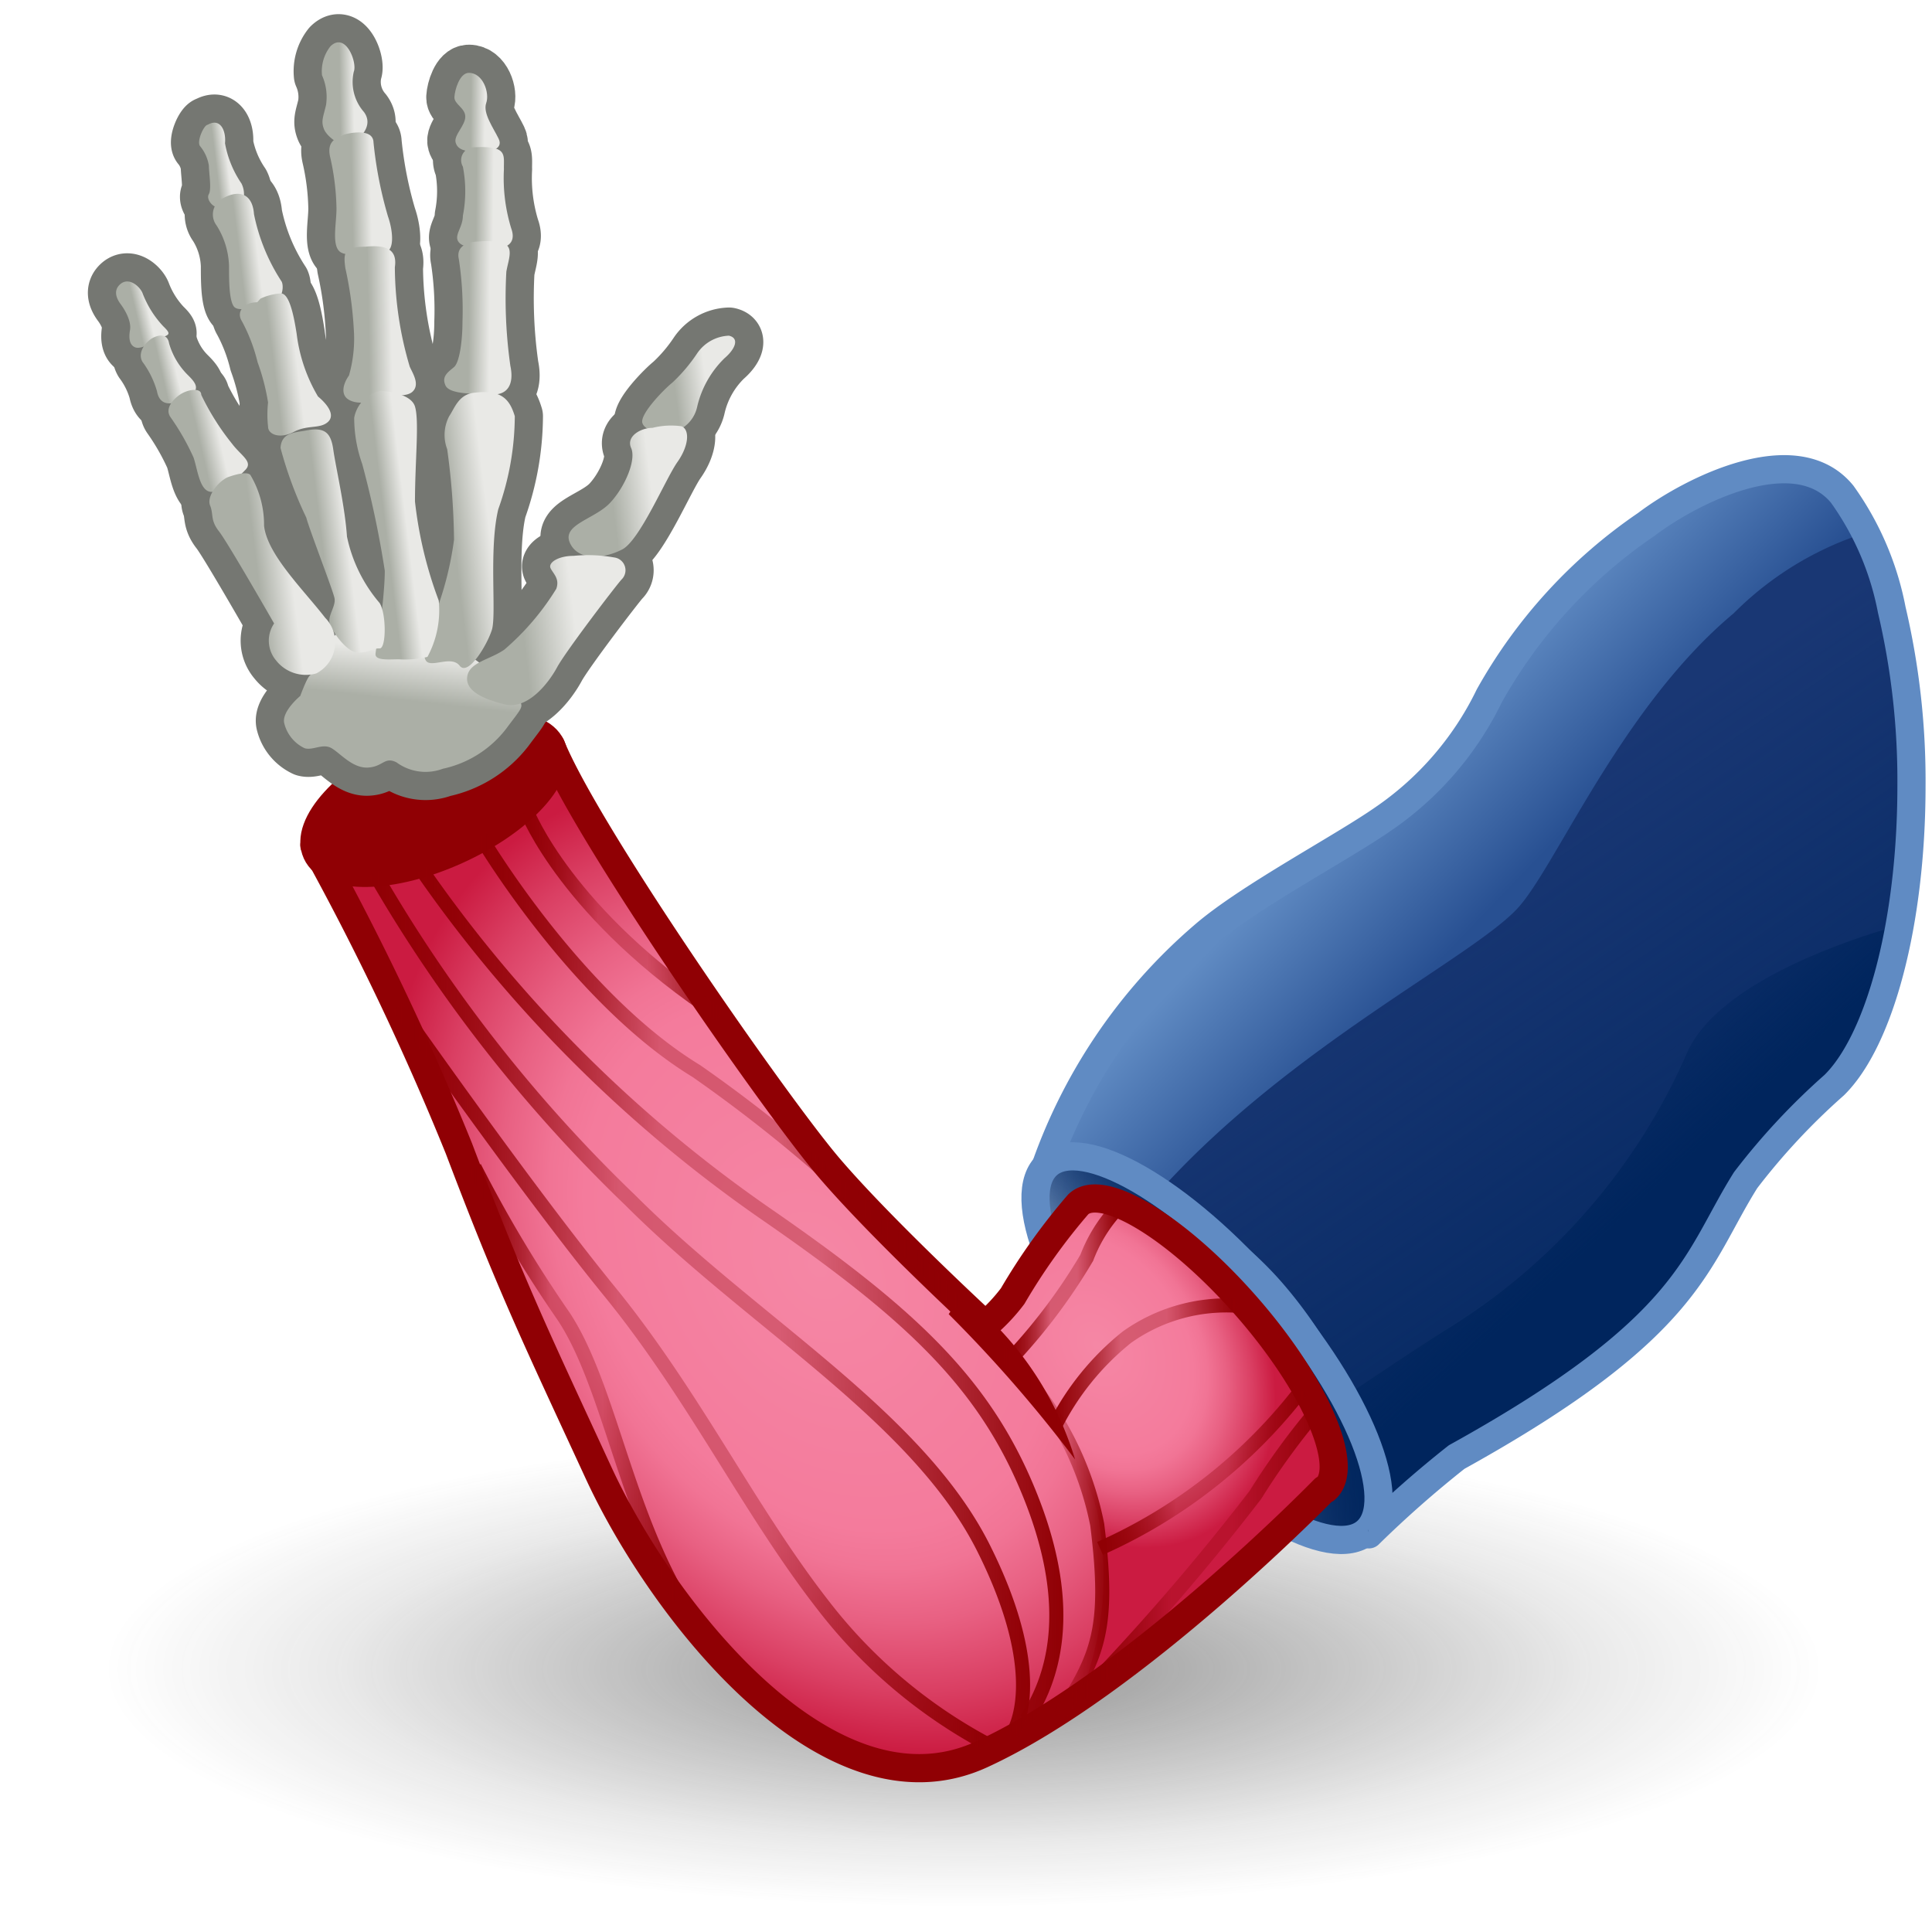 <svg xmlns="http://www.w3.org/2000/svg" xmlns:xlink="http://www.w3.org/1999/xlink" viewBox="0 0 48 48"><defs><style>.cls-1{fill:url(#radial-gradient);}.cls-2{fill:#193774;}.cls-3{fill:url(#linear-gradient);}.cls-4{fill:url(#linear-gradient-2);}.cls-5{fill:url(#New_Gradient_Swatch_13);}.cls-12,.cls-14,.cls-15,.cls-16,.cls-17,.cls-18,.cls-19,.cls-20,.cls-21,.cls-22,.cls-23,.cls-24,.cls-26,.cls-6{fill:none;}.cls-6{stroke:#608bc3;}.cls-12,.cls-26,.cls-6{stroke-linecap:round;stroke-linejoin:round;}.cls-12,.cls-6{stroke-width:0.7px;}.cls-7{fill:url(#linear-gradient-4);}.cls-8{fill:url(#linear-gradient-5);}.cls-9{fill:url(#linear-gradient-6);}.cls-10{fill:url(#radial-gradient-2);}.cls-11{fill:url(#radial-gradient-3);}.cls-12{stroke:#900004;}.cls-13{fill:#900004;}.cls-14,.cls-15,.cls-16,.cls-17,.cls-18,.cls-19,.cls-20,.cls-21,.cls-22,.cls-23,.cls-24{stroke-miterlimit:10;stroke-width:0.35px;}.cls-14{stroke:url(#linear-gradient-7);}.cls-15{stroke:url(#linear-gradient-8);}.cls-16{stroke:url(#linear-gradient-9);}.cls-17{stroke:url(#linear-gradient-10);}.cls-18{stroke:url(#linear-gradient-11);}.cls-19{stroke:url(#linear-gradient-12);}.cls-20{stroke:url(#linear-gradient-13);}.cls-21{stroke:url(#linear-gradient-14);}.cls-22{stroke:url(#linear-gradient-15);}.cls-23{stroke:url(#linear-gradient-16);}.cls-24{stroke:url(#linear-gradient-17);}.cls-25{fill:url(#linear-gradient-18);}.cls-26{stroke:#757772;stroke-width:1.4px;}.cls-27{fill:url(#linear-gradient-19);}.cls-28{fill:url(#linear-gradient-20);}.cls-29{fill:url(#linear-gradient-21);}.cls-30{fill:url(#linear-gradient-22);}.cls-31{fill:url(#linear-gradient-23);}.cls-32{fill:url(#linear-gradient-24);}.cls-33{fill:url(#linear-gradient-25);}.cls-34{fill:url(#linear-gradient-26);}.cls-35{fill:url(#linear-gradient-27);}.cls-36{fill:url(#linear-gradient-28);}.cls-37{fill:url(#linear-gradient-29);}.cls-38{fill:url(#linear-gradient-30);}.cls-39{fill:url(#linear-gradient-31);}.cls-40{fill:url(#linear-gradient-32);}.cls-41{fill:url(#linear-gradient-33);}.cls-42{fill:url(#linear-gradient-34);}.cls-43{fill:url(#linear-gradient-35);}.cls-44{fill:url(#linear-gradient-36);}.cls-45{fill:url(#linear-gradient-37);}.cls-46{fill:url(#linear-gradient-38);}</style><radialGradient id="radial-gradient" cx="20.84" cy="36.16" r="20.49" gradientTransform="translate(0.6 30.26) scale(1.12 0.31)" gradientUnits="userSpaceOnUse"><stop offset="0.03" stop-color="#2c2c2c" stop-opacity="0.5"/><stop offset="0.68" stop-color="#2c2c2c" stop-opacity="0.1"/><stop offset="0.93" stop-color="#2c2c2c" stop-opacity="0"/></radialGradient><linearGradient id="linear-gradient" x1="35.93" y1="21.26" x2="44.91" y2="34.5" gradientUnits="userSpaceOnUse"><stop offset="0" stop-color="#00255d" stop-opacity="0"/><stop offset="1" stop-color="#00255d"/></linearGradient><linearGradient id="linear-gradient-2" x1="37.61" y1="27.34" x2="40.3" y2="30.29" xlink:href="#linear-gradient"/><linearGradient id="New_Gradient_Swatch_13" x1="34.23" y1="19.22" x2="37.37" y2="22.23" gradientUnits="userSpaceOnUse"><stop offset="0" stop-color="#608bc3"/><stop offset="1" stop-color="#285092"/></linearGradient><linearGradient id="linear-gradient-4" x1="25.27" y1="31.05" x2="31.44" y2="31.05" gradientTransform="translate(10.81 2.89) scale(0.68 0.99)" gradientUnits="userSpaceOnUse"><stop offset="0" stop-color="#a2bede"/><stop offset="1" stop-color="#285092"/></linearGradient><linearGradient id="linear-gradient-5" x1="25.27" y1="31.05" x2="31.44" y2="31.05" gradientTransform="translate(10.81 2.89) scale(0.68 0.99)" xlink:href="#linear-gradient"/><linearGradient id="linear-gradient-6" x1="25.73" y1="33.49" x2="34.25" y2="33.49" gradientTransform="translate(29.27 -11.46) rotate(40.93)" xlink:href="#linear-gradient"/><radialGradient id="radial-gradient-2" cx="20.47" cy="31.45" r="13.04" gradientTransform="matrix(0.54, 0.84, -0.62, 0.4, 28.76, 1.69)" gradientUnits="userSpaceOnUse"><stop offset="0" stop-color="#f587a5"/><stop offset="0.54" stop-color="#f47b9c"/><stop offset="0.62" stop-color="#f17495"/><stop offset="0.73" stop-color="#e86082"/><stop offset="0.87" stop-color="#da3f63"/><stop offset="1" stop-color="#cb1b41"/></radialGradient><radialGradient id="radial-gradient-3" cx="27.43" cy="33.39" r="5.42" gradientTransform="matrix(0.54, 0.84, -0.62, 0.4, 33.13, -2.98)" xlink:href="#radial-gradient-2"/><linearGradient id="linear-gradient-7" x1="10.34" y1="32.18" x2="26.42" y2="32.18" gradientUnits="userSpaceOnUse"><stop offset="0" stop-color="#900004"/><stop offset="0.06" stop-color="#900004" stop-opacity="0.96"/><stop offset="0.15" stop-color="#900004" stop-opacity="0.84"/><stop offset="0.25" stop-color="#900004" stop-opacity="0.65"/><stop offset="0.35" stop-color="#900004" stop-opacity="0.39"/><stop offset="0.38" stop-color="#900004" stop-opacity="0.3"/><stop offset="0.62" stop-color="#900004" stop-opacity="0.3"/><stop offset="0.75" stop-color="#900004" stop-opacity="0.55"/><stop offset="1" stop-color="#900004"/></linearGradient><linearGradient id="linear-gradient-8" x1="9.15" y1="32.38" x2="25.6" y2="32.38" xlink:href="#linear-gradient-7"/><linearGradient id="linear-gradient-9" x1="9.75" y1="34.2" x2="24.52" y2="34.2" xlink:href="#linear-gradient-7"/><linearGradient id="linear-gradient-10" x1="11.64" y1="34.38" x2="16.99" y2="34.38" xlink:href="#linear-gradient-7"/><linearGradient id="linear-gradient-11" x1="11.77" y1="26.62" x2="23.95" y2="26.62" xlink:href="#linear-gradient-7"/><linearGradient id="linear-gradient-12" x1="12.94" y1="22.75" x2="17.99" y2="22.75" xlink:href="#linear-gradient-7"/><linearGradient id="linear-gradient-13" x1="24.66" y1="38.02" x2="27.56" y2="38.02" xlink:href="#linear-gradient-7"/><linearGradient id="linear-gradient-14" x1="26.74" y1="38.5" x2="32.96" y2="38.5" xlink:href="#linear-gradient-7"/><linearGradient id="linear-gradient-15" x1="27.26" y1="36.53" x2="32.45" y2="36.53" xlink:href="#linear-gradient-7"/><linearGradient id="linear-gradient-16" x1="26.08" y1="33.85" x2="30.75" y2="33.85" xlink:href="#linear-gradient-7"/><linearGradient id="linear-gradient-17" x1="25.07" y1="31.85" x2="27.79" y2="31.85" xlink:href="#linear-gradient-7"/><linearGradient id="linear-gradient-18" x1="33.94" y1="38.05" x2="33.97" y2="38.06" xlink:href="#linear-gradient"/><linearGradient id="linear-gradient-19" x1="9.88" y1="18.81" x2="10.33" y2="14.88" gradientUnits="userSpaceOnUse"><stop offset="0.36" stop-color="#abafa6"/><stop offset="0.67" stop-color="#e9e9e6"/></linearGradient><linearGradient id="linear-gradient-20" x1="16.34" y1="10.08" x2="18.88" y2="10.08" gradientTransform="translate(-1.58 1.7) rotate(-6.92)" xlink:href="#linear-gradient-19"/><linearGradient id="linear-gradient-21" x1="14.21" y1="12.5" x2="17.45" y2="12.5" gradientTransform="translate(-1.58 1.7) rotate(-6.92)" xlink:href="#linear-gradient-19"/><linearGradient id="linear-gradient-22" x1="11.25" y1="15.68" x2="15.49" y2="15.68" gradientTransform="translate(-1.58 1.7) rotate(-6.92)" xlink:href="#linear-gradient-19"/><linearGradient id="linear-gradient-23" x1="14.63" y1="2.37" x2="15.76" y2="2.37" gradientTransform="translate(-3.32 0.3) rotate(0.48)" xlink:href="#linear-gradient-19"/><linearGradient id="linear-gradient-24" x1="14.69" y1="4.49" x2="16.07" y2="4.49" gradientTransform="translate(-3.32 0.3) rotate(0.48)" xlink:href="#linear-gradient-19"/><linearGradient id="linear-gradient-25" x1="14.43" y1="7.51" x2="16.1" y2="7.51" gradientTransform="translate(-3.32 0.3) rotate(0.48)" xlink:href="#linear-gradient-19"/><linearGradient id="linear-gradient-26" x1="10.28" y1="12.98" x2="13.24" y2="12.98" gradientTransform="translate(-1.58 1.7) rotate(-6.92)" xlink:href="#linear-gradient-19"/><linearGradient id="linear-gradient-27" x1="10.98" y1="1.75" x2="12.1" y2="1.75" gradientTransform="translate(-2.97 0.79) rotate(-1.03)" xlink:href="#linear-gradient-19"/><linearGradient id="linear-gradient-28" x1="11.1" y1="4.23" x2="12.61" y2="4.23" gradientTransform="translate(-2.97 0.79) rotate(-1.03)" xlink:href="#linear-gradient-19"/><linearGradient id="linear-gradient-29" x1="11.34" y1="7.48" x2="13.16" y2="7.48" gradientTransform="translate(-2.97 0.79) rotate(-1.03)" xlink:href="#linear-gradient-19"/><linearGradient id="linear-gradient-30" x1="9.07" y1="12.64" x2="10.81" y2="12.64" gradientTransform="translate(-1.58 1.7) rotate(-6.92)" xlink:href="#linear-gradient-19"/><linearGradient id="linear-gradient-31" x1="6.26" y1="3.3" x2="7.22" y2="3.3" gradientTransform="translate(-1.58 1.7) rotate(-6.92)" xlink:href="#linear-gradient-19"/><linearGradient id="linear-gradient-32" x1="6.38" y1="5.42" x2="7.86" y2="5.42" gradientTransform="translate(-1.58 1.7) rotate(-6.92)" xlink:href="#linear-gradient-19"/><linearGradient id="linear-gradient-33" x1="6.75" y1="8.39" x2="8.64" y2="8.39" gradientTransform="translate(-1.58 1.7) rotate(-6.92)" xlink:href="#linear-gradient-19"/><linearGradient id="linear-gradient-34" x1="7.35" y1="12.87" x2="9.4" y2="12.87" gradientTransform="translate(-1.58 1.7) rotate(-6.92)" xlink:href="#linear-gradient-19"/><linearGradient id="linear-gradient-35" x1="4.62" y1="6.12" x2="5.64" y2="6.12" gradientTransform="translate(-2.86 2.96) rotate(-13.06)" xlink:href="#linear-gradient-19"/><linearGradient id="linear-gradient-36" x1="4.85" y1="7.63" x2="6.03" y2="7.63" gradientTransform="translate(-2.86 2.96) rotate(-13.06)" xlink:href="#linear-gradient-19"/><linearGradient id="linear-gradient-37" x1="5.22" y1="9.58" x2="6.85" y2="9.58" gradientTransform="translate(-2.86 2.96) rotate(-13.06)" xlink:href="#linear-gradient-19"/><linearGradient id="linear-gradient-38" x1="5.43" y1="13.5" x2="8.14" y2="13.5" gradientTransform="translate(-1.58 1.7) rotate(-6.92)" xlink:href="#linear-gradient-19"/></defs><title>3-Skin_Solver_Vellum</title><g id="shadow"><ellipse class="cls-1" cx="24" cy="41.5" rx="22.11" ry="6.14"/></g><g id="ART"><path class="cls-2" d="M47,15.15a7.28,7.28,0,0,0-1.23-2.87c-1.15-1.41-3.75-.1-4.87.75A12.57,12.57,0,0,0,37,17.29a7.84,7.84,0,0,1-2.64,3.06c-1.05.73-3.35,1.94-4.45,2.89a13.46,13.46,0,0,0-4,5.94c1.12-.11,3.85.8,5.7,2.94s2.71,4.9,2.4,6a27,27,0,0,1,2.18-1.92c5.85-3.24,5.93-4.89,7.18-6.88a16.6,16.6,0,0,1,2.2-2.36c1.12-1.1,1.92-4,1.92-7.44A18.56,18.56,0,0,0,47,15.15Z"/><path class="cls-3" d="M46.74,15.17a7.14,7.14,0,0,0-1.23-2.87c-1.14-1.41-3.74-.1-4.86.75a12.59,12.59,0,0,0-3.9,4.26,7.88,7.88,0,0,1-2.63,3.06c-1.06.73-3.35,1.94-4.45,2.89a13.46,13.46,0,0,0-4,5.94c1.11-.11,3.84.8,5.7,2.94s2.7,4.9,2.39,6a24.3,24.3,0,0,1,2.19-1.91c5.85-3.25,5.93-4.9,7.17-6.89A16.49,16.49,0,0,1,45.3,27c1.12-1.1,1.92-4,1.92-7.44A18.57,18.57,0,0,0,46.74,15.17Z"/><path class="cls-4" d="M47.14,23a9.88,9.88,0,0,1-1,3.09,2.32,2.32,0,0,1-.19.31,3.5,3.5,0,0,1-.4.5l-.16.14-.22.16h0a1.13,1.13,0,0,1-.28.12s-.05.12-.07.3a9.46,9.46,0,0,0-1.46,1.64c-1.23,2-1.32,3.64-7.16,6.88a9,9,0,0,0-1.66,1.46l-.07.06-.14.14A.73.73,0,0,0,34,38l-.08.06A.15.15,0,0,0,34,38c.53-.5.27-1.8-.56-3.32,0,0,2-1.35,2.63-1.73a15.18,15.18,0,0,0,5.86-6.83C42.75,24.35,46.09,23.3,47.14,23Z"/><path class="cls-4" d="M47.14,23a9.88,9.88,0,0,1-1,3.09,2.32,2.32,0,0,1-.19.31,3.5,3.5,0,0,1-.4.5l-.16.14-.22.16h0a1.13,1.13,0,0,1-.28.12s-.05.12-.07.3a9.46,9.46,0,0,0-1.46,1.64c-1.23,2-1.32,3.64-7.16,6.88a9,9,0,0,0-1.66,1.46l-.07.06-.14.14A.73.73,0,0,0,34,38l-.08.06A.15.15,0,0,0,34,38c.53-.5.27-1.8-.56-3.32,0,0,2-1.35,2.63-1.73a15.18,15.18,0,0,0,5.86-6.83C42.75,24.35,46.09,23.3,47.14,23Z"/><path class="cls-5" d="M46.34,13.24a8.09,8.09,0,0,0-3.27,2c-2.78,2.32-4.41,6.28-5.36,7.32-1.13,1.23-5.65,3.44-8.87,7a2.47,2.47,0,0,0-1.55-.13,4.46,4.46,0,0,0-1.43-.2,13.4,13.4,0,0,1,4-5.94c1.09-.95,3.39-2.17,4.44-2.89A8,8,0,0,0,37,17.3,12.64,12.64,0,0,1,40.87,13c1.12-.84,3.72-2.15,4.86-.75A5.67,5.67,0,0,1,46.34,13.24Z"/><path class="cls-6" d="M47,15.15a7.28,7.28,0,0,0-1.23-2.87c-1.15-1.41-3.75-.1-4.87.75A12.57,12.57,0,0,0,37,17.29a7.84,7.84,0,0,1-2.64,3.06c-1.05.73-3.35,1.94-4.45,2.89a13.46,13.46,0,0,0-4,5.94c1.12-.11,3.85.8,5.7,2.94s2.71,4.9,2.4,6a27,27,0,0,1,2.18-1.92c5.85-3.24,5.93-4.89,7.18-6.88a16.6,16.6,0,0,1,2.2-2.36c1.12-1.1,1.92-4,1.92-7.44A18.56,18.56,0,0,0,47,15.15Z"/><ellipse class="cls-7" cx="29.99" cy="33.49" rx="2.09" ry="6.04" transform="translate(-14.61 27.84) rotate(-40.93)"/><ellipse class="cls-8" cx="29.99" cy="33.49" rx="2.09" ry="6.04" transform="translate(-14.61 27.84) rotate(-40.93)"/><ellipse class="cls-9" cx="29.99" cy="33.49" rx="2.09" ry="6.04" transform="translate(-14.61 27.84) rotate(-40.93)"/><ellipse class="cls-6" cx="29.99" cy="33.49" rx="2.09" ry="6.04" transform="translate(-14.61 27.84) rotate(-40.93)"/><path class="cls-10" d="M32.93,37.21c.63-.55-.24-2.57-1.94-4.52s-3.57-3.11-4.2-2.57a.56.56,0,0,0-.16.28,16,16,0,0,0-2.06,2.5,38.81,38.81,0,0,1-4-3.71c-1.31-1.54-6-8.25-6.89-10.45L7.81,21.23a70.07,70.07,0,0,1,3.59,7.54c1.3,3.42,1.9,4.65,3.47,8.06s5.71,8.73,9.51,7,8.52-6.58,8.52-6.58Z"/><path class="cls-11" d="M25,33.72a9.44,9.44,0,0,1,2.25,3.79,7.89,7.89,0,0,1-.39,4.54s5-3.51,6.35-5.28a9.33,9.33,0,0,0-2.35-4.44c-1.84-1.74-3.61-2.6-3.83-2.51a20.49,20.49,0,0,0-1.74,2.58,4.28,4.28,0,0,1-.61.54"/><path class="cls-12" d="M32.93,37c.63-.54-.24-2.57-1.94-4.52s-3.6-3.13-4.2-2.56a15.25,15.25,0,0,0-1.63,2.28,4.48,4.48,0,0,1-.68.72s-2.59-2.39-3.9-3.93-6-8.26-6.89-10.46L7.81,21a69.46,69.46,0,0,1,3.59,7.53c1.3,3.43,1.9,4.66,3.47,8.06s5.71,8.74,9.51,7S32.9,37,32.9,37Z"/><ellipse class="cls-13" cx="10.78" cy="19.86" rx="3.2" ry="1.38" transform="translate(-7.24 6.23) rotate(-24.4)"/><ellipse class="cls-12" cx="10.78" cy="19.86" rx="3.2" ry="1.38" transform="translate(-7.24 6.23) rotate(-24.4)"/><path class="cls-13" d="M23.57,32.65a33.92,33.92,0,0,1,3.14,3.61,8.13,8.13,0,0,0-2.82-4.09"/><path class="cls-14" d="M10.48,21.62A33.83,33.83,0,0,0,19,30.14c3.68,2.54,5.51,4.27,6.62,7.08s.53,4.53-.13,5.51"/><path class="cls-15" d="M9.3,21.69a36.57,36.57,0,0,0,6.36,8.13c3.06,3.06,7.14,5.37,8.78,8.65s.72,4.59.72,4.59"/><path class="cls-16" d="M9.89,25s3.14,4.49,5.25,7.08,3.47,5.44,5.31,7.8a12.69,12.69,0,0,0,4,3.41"/><path class="cls-17" d="M11.79,29A32.27,32.27,0,0,0,14,32.7c1.09,1.64,1.5,4.59,2.88,7"/><path class="cls-18" d="M11.93,20.77s2.35,4,5.37,5.84a36.35,36.35,0,0,1,6.52,5.83"/><path class="cls-19" d="M13.1,20.18s1,2.56,4.79,5.05"/><path class="cls-20" d="M24.77,33.49a8,8,0,0,1,2.49,4.39c.33,2.62,0,3.28-.92,4.72"/><path class="cls-21" d="M26.87,42.14a58.07,58.07,0,0,0,4.32-5,18,18,0,0,1,1.64-2.23"/><path class="cls-22" d="M27.33,38.47a12.93,12.93,0,0,0,5-3.93"/><path class="cls-23" d="M26.24,35.37A6.67,6.67,0,0,1,28,33.22a4.26,4.26,0,0,1,2.72-.78"/><path class="cls-24" d="M25.2,33.67A14.2,14.2,0,0,0,27,31.25a3.75,3.75,0,0,1,.72-1.18"/><path class="cls-25" d="M34,38a.15.15,0,0,1,0,.06l0,0Z"/><path class="cls-26" d="M8.43,15.71c-.22.06-.65,1-.73,1.07s-.24.51-.24.51-.46.38-.4.67a.93.93,0,0,0,.51.63c.21.06.45-.13.67,0s.52.5.9.48.41-.28.71-.13a1.22,1.22,0,0,0,1.15.16,2.7,2.7,0,0,0,1.58-1c.37-.5.44-.53.32-.7a5.51,5.51,0,0,0-1.15-1.05c-.13,0-.9-.46-1.35-.57A13,13,0,0,0,8.43,15.71Z"/><path class="cls-26" d="M18.11,8.34a1,1,0,0,0-.79.44,4.11,4.11,0,0,1-.62.73c-.19.15-.81.78-.74,1s.55.29.78.22a.83.83,0,0,0,.58-.62A2.46,2.46,0,0,1,18,8.9C18.28,8.66,18.37,8.4,18.11,8.34Z"/><path class="cls-26" d="M16.21,10.63c-.29,0-.66.21-.53.5s-.14.95-.52,1.36-1.21.54-1,1,.86.39,1.3.16,1.08-1.76,1.37-2.17.31-.81.1-.89A1.9,1.9,0,0,0,16.21,10.63Z"/><path class="cls-26" d="M14.25,13.81c-.38,0-.64.17-.57.31s.23.26.14.51a6.42,6.42,0,0,1-1.29,1.51c-.36.25-.86.31-.92.66s.36.56.93.7,1.09-.53,1.3-.92,1.44-2,1.6-2.18a.32.32,0,0,0-.18-.55A3.69,3.69,0,0,0,14.25,13.81Z"/><path class="cls-26" d="M11.65,1.81c-.23,0-.35.42-.36.6s.27.27.27.49-.29.46-.24.64.23.22.52.24.68-.06.55-.33-.4-.64-.31-.89S12,1.81,11.65,1.81Z"/><path class="cls-26" d="M11.76,3.66a.32.32,0,0,0-.26.48,3.17,3.17,0,0,1,0,1.22c0,.28-.21.47-.12.63s.38.17.77.19.7-.1.55-.51a4.26,4.26,0,0,1-.18-1.47C12.51,3.85,12.63,3.61,11.76,3.66Z"/><path class="cls-26" d="M11.9,6c-.25,0-.58.1-.5.44A8.4,8.4,0,0,1,11.49,8c0,.45-.07,1-.21,1.12s-.32.23-.21.46.77.2,1.15.22.56-.24.46-.71a11.94,11.94,0,0,1-.1-2.34c.05-.3.2-.62-.09-.71A1.68,1.68,0,0,0,11.9,6Z"/><path class="cls-26" d="M11.76,9.76c-.37.05-.47.39-.6.58a1,1,0,0,0-.05.82,17.54,17.54,0,0,1,.17,2.25,8.15,8.15,0,0,1-.53,2c-.13.33-.29.8-.17,1s.63-.14.84.13.68-.51.8-.89-.08-2,.16-3a6.93,6.93,0,0,0,.41-2.31C12.66,9.91,12.45,9.67,11.76,9.76Z"/><path class="cls-26" d="M8.21,1.15A1,1,0,0,0,8,1.87a1.32,1.32,0,0,1,.1.74c-.07.3-.13.4-.05.6s.45.45.6.4.69-.43.39-.83a1.13,1.13,0,0,1-.25-1C8.88,1.56,8.59.78,8.21,1.15Z"/><path class="cls-26" d="M8.56,3.34c-.17.08-.45.14-.36.55a6.14,6.14,0,0,1,.16,1.29c0,.37-.12.9.08,1.07s.91,0,1.13,0,.21-.47.07-.87a10,10,0,0,1-.36-1.84C9.27,3.14,8.56,3.34,8.56,3.34Z"/><path class="cls-26" d="M9.07,6.13c-.53,0-.54.16-.49.53a9.42,9.42,0,0,1,.21,1.52,3.32,3.32,0,0,1-.12,1.15c-.08.11-.2.34-.1.51s.48.23.74.07.75,0,.94-.18,0-.46-.07-.62a8.81,8.81,0,0,1-.37-2.47C9.88,6.17,9.56,6.08,9.07,6.13Z"/><path class="cls-26" d="M9.45,9.71a.84.84,0,0,0-.65.67A3.42,3.42,0,0,0,9,11.53a24.54,24.54,0,0,1,.56,2.65c0,.41-.08,1.06-.08,1.06s-.13.82-.15,1,.33.14.58.14a2.33,2.33,0,0,0,.71-.06,2.43,2.43,0,0,0,.28-1.4,10.15,10.15,0,0,1-.59-2.46c0-1,.11-2,0-2.36S9.45,9.71,9.45,9.71Z"/><path class="cls-26" d="M5.16,3.1c-.09,0-.28.41-.19.53a1,1,0,0,1,.22.49c0,.17.07.58,0,.7s.07.28.15.31.39.23.56.1A.59.59,0,0,0,6,4.56a2.59,2.59,0,0,1-.41-1C5.62,3.24,5.47,2.92,5.16,3.1Z"/><path class="cls-26" d="M5.55,4.92a.45.45,0,0,0-.17.68,2,2,0,0,1,.31,1c0,.35,0,.82.11,1s.53,0,.84,0S7.08,7.19,7,7a4.78,4.78,0,0,1-.69-1.68C6.28,4.87,6,4.68,5.55,4.92Z"/><path class="cls-26" d="M6.39,7.51c-.33,0-.53.23-.38.47A4.26,4.26,0,0,1,6.4,9a5.36,5.36,0,0,1,.26,1,2.73,2.73,0,0,0,0,.6c0,.2.3.31.64.13s.64-.07.84-.24,0-.44-.24-.64a4,4,0,0,1-.53-1.56c-.06-.38-.17-1-.39-1a1.39,1.39,0,0,0-.51.13"/><path class="cls-26" d="M7.58,10.7c-.29.05-.59.06-.61.43a9.83,9.83,0,0,0,.64,1.73c.07.28.66,1.8.7,2s-.17.43-.12.62.41.71.68.73.39-.11.56-.1.17-.87,0-1.13a3.7,3.7,0,0,1-.81-1.65c-.05-.75-.28-1.73-.34-2.16S8.06,10.6,7.58,10.7Z"/><path class="cls-26" d="M3,7.05c-.21.17-.09.39,0,.51s.27.41.23.64,0,.38.13.43.36-.08.58-.2.36-.09.12-.32a2.5,2.5,0,0,1-.52-.83C3.48,7.13,3.22,6.88,3,7.05Z"/><path class="cls-26" d="M3.77,8.41c-.2.13-.35.38-.23.58a2.26,2.26,0,0,1,.36.73c.05.27.23.41.67.2s.32-.38.11-.59a1.81,1.81,0,0,1-.48-.8C4.16,8.28,3.94,8.31,3.77,8.41Z"/><path class="cls-26" d="M4.51,9.78c-.2.12-.43.37-.27.59a6,6,0,0,1,.57,1c.1.3.15.83.43.85s.67-.35.86-.55-.11-.35-.33-.64A6.18,6.18,0,0,1,5,9.81C5,9.63,4.7,9.67,4.51,9.78Z"/><path class="cls-26" d="M5.65,11.86c-.25.12-.52.48-.43.7s0,.36.22.64,1.37,2.29,1.37,2.29a.76.76,0,0,0,.05.92.94.94,0,0,0,1,.32.87.87,0,0,0,.22-1.38c-.55-.71-1.44-1.57-1.52-2.29a2.42,2.42,0,0,0-.34-1.26C6.11,11.68,5.65,11.86,5.65,11.86Z"/><path class="cls-27" d="M8.43,15.71c-.22.06-.65,1-.73,1.07s-.24.51-.24.51-.46.38-.4.67a.93.93,0,0,0,.51.63c.21.06.45-.13.67,0s.52.5.9.48.41-.28.71-.13a1.22,1.22,0,0,0,1.15.16,2.7,2.7,0,0,0,1.58-1c.37-.5.44-.53.32-.7a5.51,5.51,0,0,0-1.15-1.05c-.13,0-.9-.46-1.35-.57A13,13,0,0,0,8.43,15.71Z"/><path class="cls-28" d="M18.11,8.34a1,1,0,0,0-.79.44,4.11,4.11,0,0,1-.62.73c-.19.15-.81.78-.74,1s.55.29.78.22a.83.83,0,0,0,.58-.62A2.46,2.46,0,0,1,18,8.9C18.28,8.66,18.37,8.4,18.11,8.34Z"/><path class="cls-29" d="M16.21,10.63c-.29,0-.66.21-.53.5s-.14.95-.52,1.36-1.21.54-1,1,.86.39,1.3.16,1.08-1.76,1.37-2.17.31-.81.1-.89A1.9,1.9,0,0,0,16.21,10.63Z"/><path class="cls-30" d="M14.25,13.81c-.38,0-.64.17-.57.31s.23.26.14.51a6.42,6.42,0,0,1-1.29,1.51c-.36.25-.86.31-.92.66s.36.56.93.7,1.09-.53,1.3-.92,1.44-2,1.6-2.18a.32.32,0,0,0-.18-.55A3.69,3.69,0,0,0,14.25,13.81Z"/><path class="cls-31" d="M11.65,1.81c-.23,0-.35.42-.36.6s.27.27.27.49-.29.46-.24.64.23.22.52.24.68-.06.55-.33-.4-.64-.31-.89S12,1.81,11.65,1.81Z"/><path class="cls-32" d="M11.76,3.66a.32.32,0,0,0-.26.48,3.17,3.17,0,0,1,0,1.22c0,.28-.21.47-.12.63s.38.17.77.19.7-.1.55-.51a4.26,4.26,0,0,1-.18-1.47C12.51,3.85,12.63,3.61,11.76,3.66Z"/><path class="cls-33" d="M11.9,6c-.25,0-.58.1-.5.44A8.4,8.4,0,0,1,11.49,8c0,.45-.07,1-.21,1.12s-.32.23-.21.46.77.2,1.15.22.56-.24.46-.71a11.94,11.94,0,0,1-.1-2.34c.05-.3.2-.62-.09-.71A1.68,1.68,0,0,0,11.9,6Z"/><path class="cls-34" d="M11.76,9.76c-.37.05-.47.39-.6.58a1,1,0,0,0-.05.82,17.54,17.54,0,0,1,.17,2.25,8.15,8.15,0,0,1-.53,2c-.13.33-.29.8-.17,1s.63-.14.84.13.68-.51.8-.89-.08-2,.16-3a6.93,6.93,0,0,0,.41-2.31C12.66,9.91,12.45,9.67,11.76,9.76Z"/><path class="cls-35" d="M8.21,1.15A1,1,0,0,0,8,1.87a1.32,1.32,0,0,1,.1.74c-.07.3-.13.4-.05.6s.45.45.6.4.69-.43.39-.83a1.13,1.13,0,0,1-.25-1C8.88,1.56,8.59.78,8.21,1.15Z"/><path class="cls-36" d="M8.56,3.34c-.17.08-.45.14-.36.55a6.14,6.14,0,0,1,.16,1.29c0,.37-.12.9.08,1.07s.91,0,1.13,0,.21-.47.07-.87a10,10,0,0,1-.36-1.84C9.27,3.14,8.56,3.34,8.56,3.34Z"/><path class="cls-37" d="M9.07,6.13c-.53,0-.54.16-.49.53a9.42,9.42,0,0,1,.21,1.52,3.32,3.32,0,0,1-.12,1.15c-.08.11-.2.34-.1.51s.48.23.74.07.75,0,.94-.18,0-.46-.07-.62a8.81,8.81,0,0,1-.37-2.47C9.88,6.17,9.56,6.08,9.07,6.13Z"/><path class="cls-38" d="M9.45,9.71a.84.84,0,0,0-.65.67A3.42,3.42,0,0,0,9,11.53a24.54,24.54,0,0,1,.56,2.65c0,.41-.08,1.06-.08,1.06s-.13.82-.15,1,.33.14.58.14a2.33,2.33,0,0,0,.71-.06,2.43,2.43,0,0,0,.28-1.4,10.15,10.15,0,0,1-.59-2.46c0-1,.11-2,0-2.36S9.45,9.71,9.45,9.71Z"/><path class="cls-39" d="M5.16,3.1c-.09,0-.28.41-.19.53a1,1,0,0,1,.22.49c0,.17.07.58,0,.7s.07.28.15.31.39.23.56.1A.59.59,0,0,0,6,4.56a2.59,2.59,0,0,1-.41-1C5.62,3.24,5.47,2.92,5.16,3.1Z"/><path class="cls-40" d="M5.55,4.92a.45.45,0,0,0-.17.68,2,2,0,0,1,.31,1c0,.35,0,.82.11,1s.53,0,.84,0S7.08,7.19,7,7a4.78,4.78,0,0,1-.69-1.68C6.28,4.87,6,4.68,5.55,4.92Z"/><path class="cls-41" d="M6.39,7.51c-.33,0-.53.23-.38.47A4.26,4.26,0,0,1,6.4,9a5.36,5.36,0,0,1,.26,1,2.73,2.73,0,0,0,0,.6c0,.2.3.31.64.13s.64-.07.84-.24,0-.44-.24-.64a4,4,0,0,1-.53-1.56c-.06-.38-.17-1-.39-1a1.39,1.39,0,0,0-.51.13"/><path class="cls-42" d="M7.58,10.7c-.29.05-.59.06-.61.43a9.83,9.83,0,0,0,.64,1.73c.07.28.66,1.8.7,2s-.17.43-.12.62.41.71.68.73.39-.11.56-.1.17-.87,0-1.13a3.7,3.7,0,0,1-.81-1.65c-.05-.75-.28-1.73-.34-2.16S8.06,10.6,7.58,10.7Z"/><path class="cls-43" d="M3,7.05c-.21.17-.09.39,0,.51s.27.41.23.64,0,.38.13.43.36-.08.58-.2.36-.09.12-.32a2.5,2.5,0,0,1-.52-.83C3.48,7.13,3.22,6.88,3,7.05Z"/><path class="cls-44" d="M3.77,8.41c-.2.13-.35.38-.23.58a2.26,2.26,0,0,1,.36.73c.05.27.23.41.67.2s.32-.38.11-.59a1.81,1.81,0,0,1-.48-.8C4.16,8.28,3.94,8.31,3.77,8.41Z"/><path class="cls-45" d="M4.51,9.78c-.2.12-.43.37-.27.59a6,6,0,0,1,.57,1c.1.3.15.83.43.85s.67-.35.86-.55-.11-.35-.33-.64A6.18,6.18,0,0,1,5,9.81C5,9.63,4.7,9.67,4.51,9.78Z"/><path class="cls-46" d="M5.65,11.86c-.25.12-.52.48-.43.7s0,.36.22.64,1.37,2.29,1.37,2.29a.76.76,0,0,0,.05.92.94.94,0,0,0,1,.32.87.87,0,0,0,.22-1.38c-.55-.71-1.44-1.57-1.52-2.29a2.42,2.42,0,0,0-.34-1.26C6.11,11.68,5.65,11.86,5.65,11.86Z"/></g></svg>